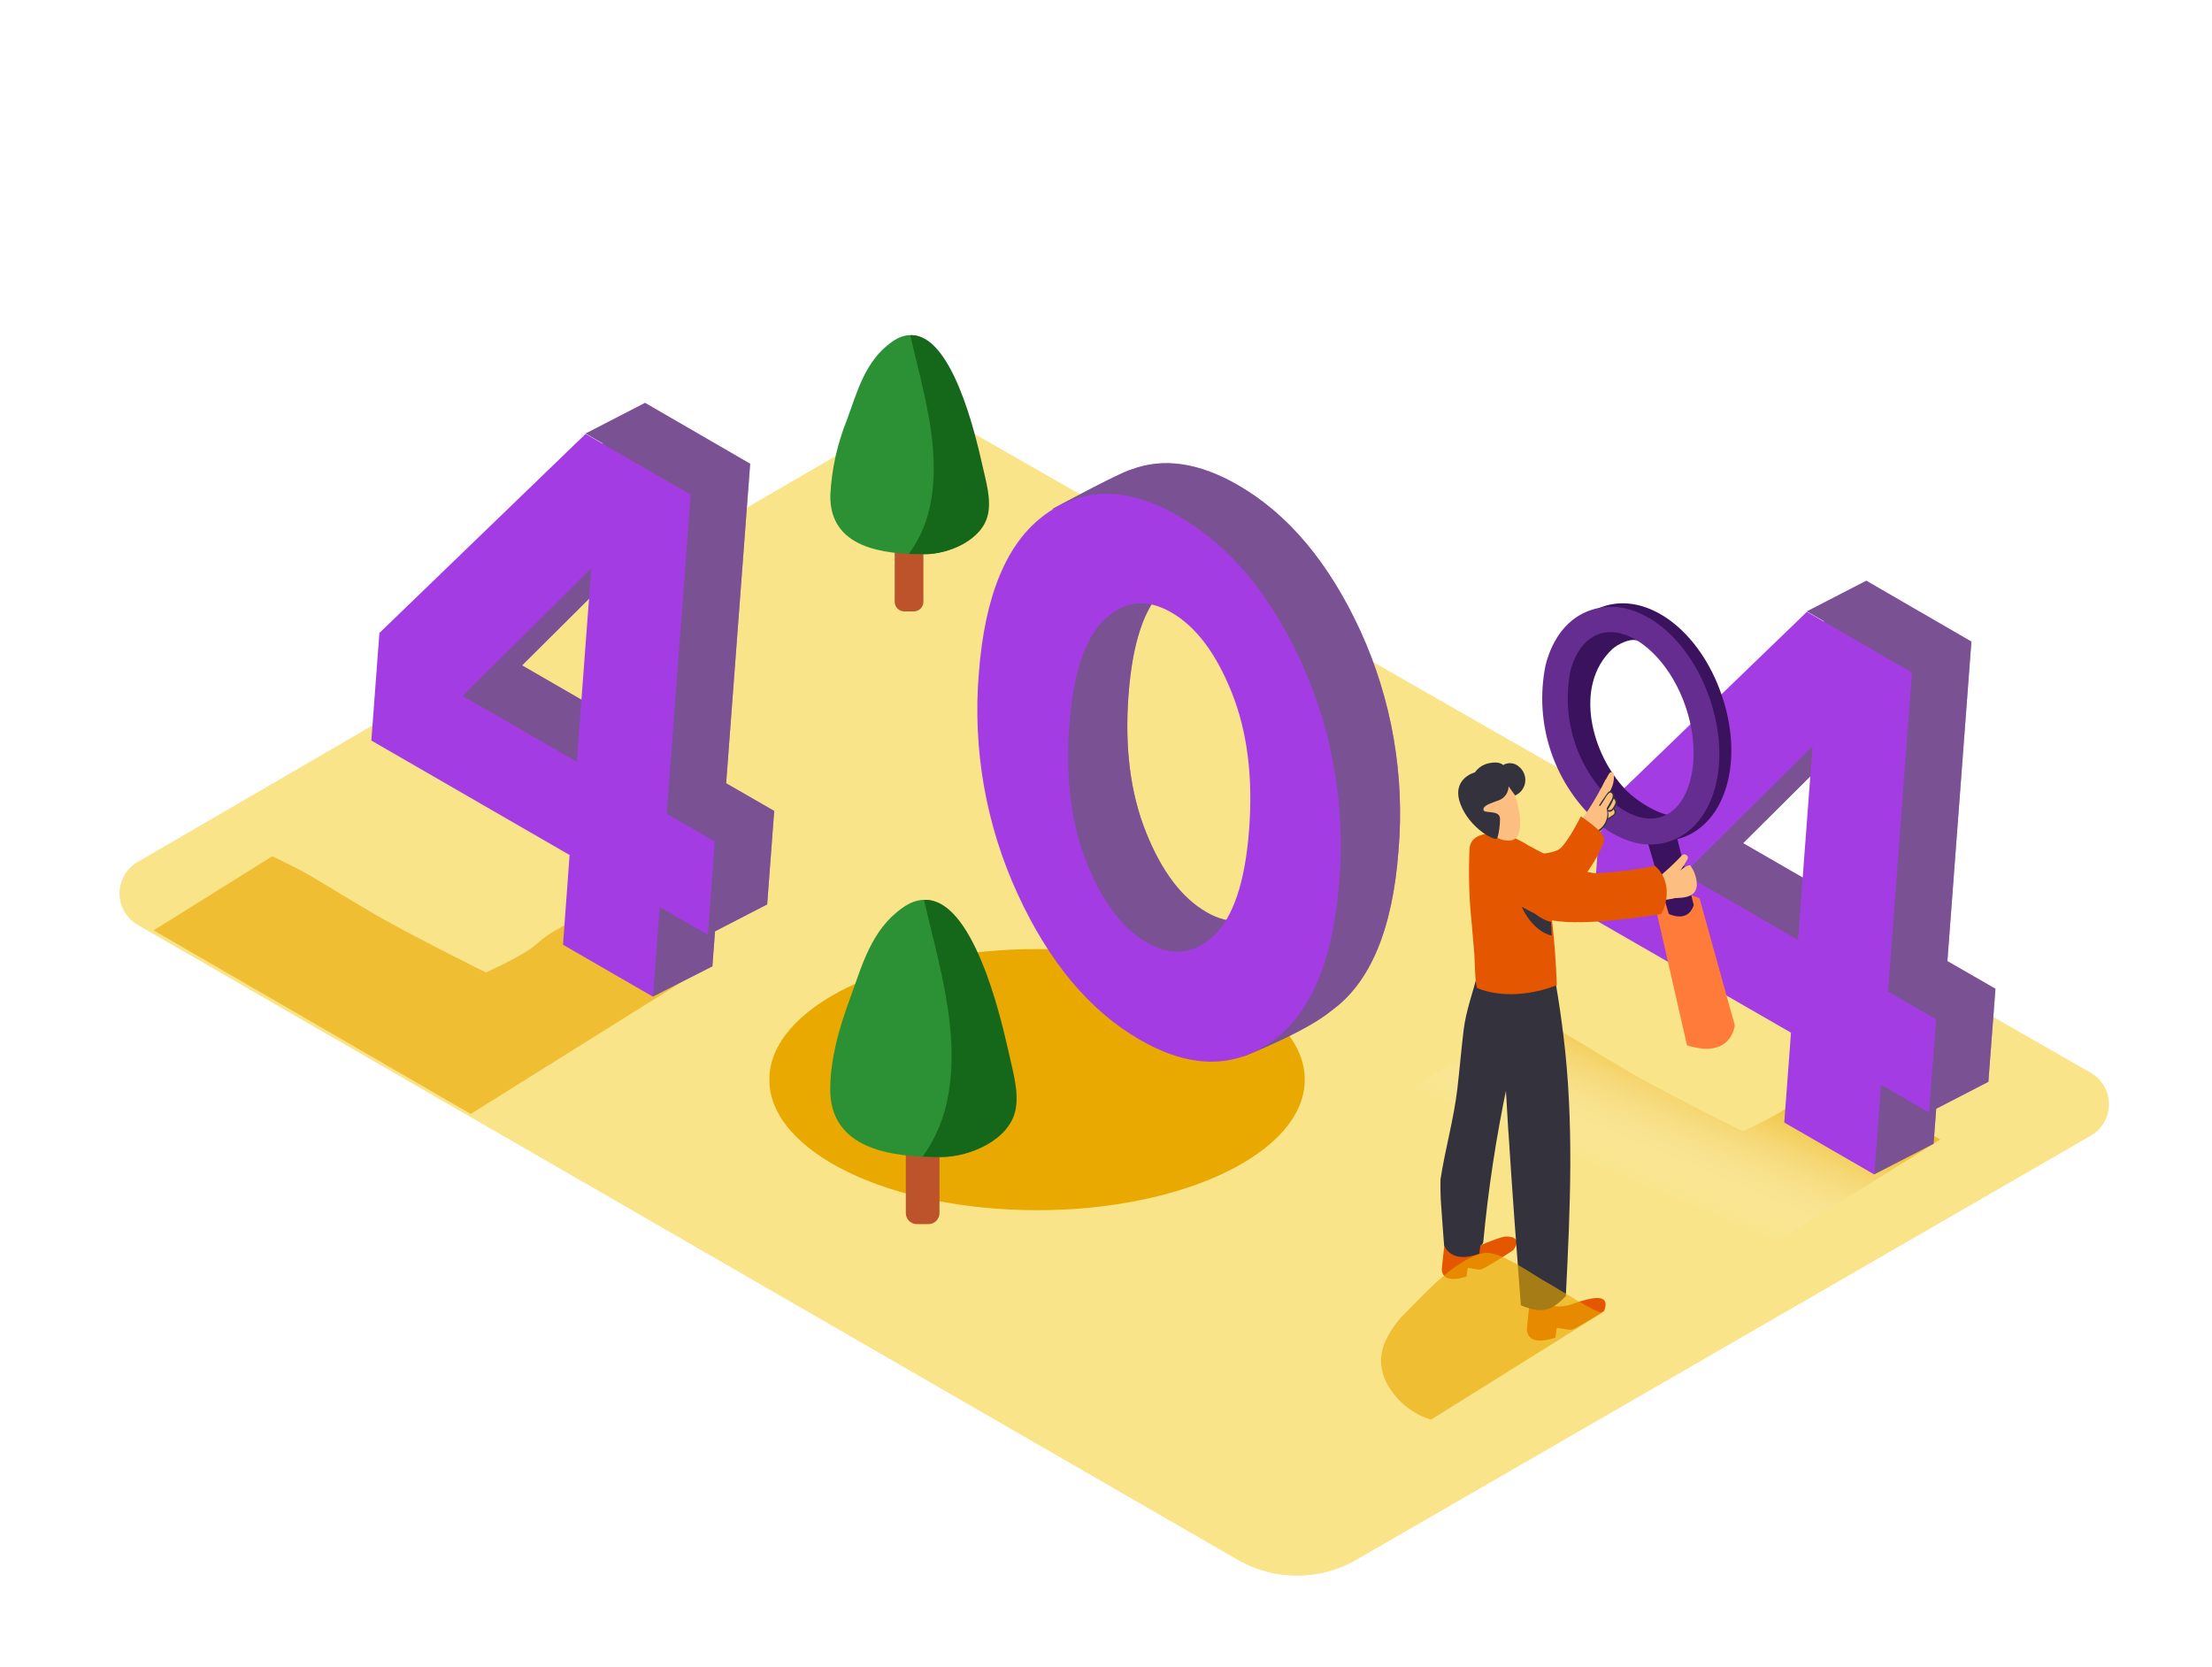 <svg width="406" height="306" viewBox="0 0 406 306" fill="none" xmlns="http://www.w3.org/2000/svg">
<path d="M25.253 158.217L166.237 76.225C167.25 75.64 168.4 75.332 169.571 75.332C170.742 75.332 171.892 75.64 172.905 76.225L383.741 196.889C384.757 197.473 385.602 198.315 386.189 199.33C386.775 200.345 387.085 201.497 387.085 202.669C387.085 203.841 386.775 204.993 386.189 206.008C385.602 207.023 384.757 207.865 383.741 208.449L248.939 286.29C245.631 288.2 241.878 289.205 238.058 289.205C234.238 289.205 230.486 288.2 227.177 286.29L25.273 169.758C24.261 169.173 23.42 168.333 22.834 167.322C22.249 166.31 21.94 165.162 21.938 163.993C21.936 162.824 22.241 161.675 22.823 160.661C23.405 159.648 24.243 158.805 25.253 158.217Z" fill="#F9E48A"/>
<path style="mix-blend-mode:multiply" opacity="0.63" d="M335.255 198.157C333.296 199.954 332.21 199.67 329.033 202.552C326.871 204.491 319.898 207.627 319.898 207.627C319.898 207.627 305.109 200.35 298.41 196.381C286.525 189.357 288.778 190.291 280.627 186.322L258.825 199.903L317.035 233.591L356.133 209.14C351.748 206.501 343.902 202.542 335.255 198.157Z" fill="url(#paint0_linear_147_1578)"/>
<path style="mix-blend-mode:multiply" opacity="0.63" d="M104.545 169.017C102.586 170.813 101.5 170.529 98.323 173.412C96.161 175.35 89.188 178.487 89.188 178.487C89.188 178.487 74.46 171.199 67.761 167.21C55.876 160.186 58.129 161.12 49.979 157.151L28.197 170.762L86.407 204.45L125.505 179.999C121.09 177.36 113.244 173.401 104.545 169.017Z" fill="url(#paint1_linear_147_1578)"/>
<path d="M190.343 222.121C217.48 222.121 239.479 211.392 239.479 198.157C239.479 184.922 217.48 174.193 190.343 174.193C163.206 174.193 141.207 184.922 141.207 198.157C141.207 211.392 163.206 222.121 190.343 222.121Z" fill="url(#paint2_linear_147_1578)"/>
<path d="M249.69 115.79C243.918 103.265 236.441 94.353 227.258 89.055C220.065 84.9 213.515 83.946 207.608 86.193C205.74 86.609 193.124 93.44 193.124 93.44H198.108C193.912 99.009 191.409 107.2 190.597 118.013C189.417 131.864 191.832 145.786 197.61 158.43C203.369 170.976 210.839 179.897 220.021 185.196C223.289 187.181 226.918 188.496 230.699 189.063L228.253 193.884C228.253 193.884 239.662 189.449 244.422 185.46C251.507 180.344 255.594 170.58 256.683 156.167C257.871 142.33 255.462 128.421 249.69 115.79ZM221.382 167.382C216.895 164.791 213.218 159.919 210.349 152.767C207.479 145.614 206.407 137.21 207.131 127.554C207.855 117.911 210.047 111.392 213.708 107.995C217.369 104.598 221.429 104.202 225.888 106.807C230.374 109.399 234.052 114.271 236.921 121.423C239.79 128.576 240.863 136.98 240.139 146.636C239.435 156.292 237.249 162.812 233.582 166.195C229.914 169.578 225.841 169.974 221.361 167.382H221.382Z" fill="#A43CE3"/>
<path opacity="0.61" d="M249.69 115.79C243.918 103.265 236.441 94.353 227.258 89.055C220.065 84.9 213.515 83.946 207.608 86.193C205.74 86.609 193.124 93.44 193.124 93.44H198.108C193.912 99.009 191.409 107.2 190.597 118.013C189.417 131.864 191.832 145.786 197.61 158.43C203.369 170.976 210.839 179.897 220.021 185.196C223.289 187.181 226.918 188.496 230.699 189.063L228.253 193.884C228.253 193.884 239.662 189.449 244.422 185.46C251.507 180.344 255.594 170.58 256.683 156.167C257.871 142.33 255.462 128.421 249.69 115.79ZM221.382 167.382C216.895 164.791 213.218 159.919 210.349 152.767C207.479 145.614 206.407 137.21 207.131 127.554C207.855 117.911 210.047 111.392 213.708 107.995C217.369 104.598 221.429 104.202 225.888 106.807C230.374 109.399 234.052 114.271 236.921 121.423C239.79 128.576 240.863 136.98 240.139 146.636C239.435 156.292 237.249 162.812 233.582 166.195C229.914 169.578 225.841 169.974 221.361 167.382H221.382Z" fill="#606060"/>
<path d="M238.779 121.403C244.563 134.035 246.982 147.947 245.803 161.79C244.72 176.196 240.633 185.96 233.541 191.083C226.45 196.205 218.33 196.117 209.181 190.819C199.999 185.521 192.529 176.599 186.77 164.053C180.958 151.418 178.507 137.496 179.655 123.636C180.738 109.23 184.821 99.479 191.906 94.384C198.991 89.288 207.111 89.386 216.266 94.678C225.509 99.97 233.014 108.878 238.779 121.403ZM222.691 171.808C226.345 168.425 228.538 161.905 229.268 152.249C229.999 142.593 228.927 134.189 226.051 127.036C223.182 119.884 219.504 115.012 215.018 112.42C210.531 109.829 206.471 110.224 202.838 113.608C199.17 116.991 196.978 123.511 196.261 133.167C195.543 142.823 196.616 151.227 199.478 158.379C202.347 165.532 206.025 170.404 210.511 172.995C214.997 175.587 219.057 175.191 222.691 171.808Z" fill="#A43CE3"/>
<path d="M142.1 148.838L133.28 143.763L137.685 85.117L118.4 73.952L107.509 79.565L110.686 81.402L80.55 110.532L79.068 130.274L115.456 151.285L114.218 167.738L119.851 170.986V182.892L130.752 177.36L131.239 170.935L140.811 165.992L142.1 148.838ZM116.725 134.202L95.816 122.124L119.425 98.647L116.725 134.202Z" fill="#A43CE3"/>
<path opacity="0.61" d="M142.1 148.838L133.28 143.763L137.685 85.117L118.4 73.952L107.509 79.565L110.686 81.402L80.55 110.532L79.068 130.274L115.456 151.285L114.218 167.738L119.851 170.986V182.892L130.752 177.36L131.239 170.935L140.811 165.992L142.1 148.838ZM116.725 134.202L95.816 122.124L119.425 98.647L116.725 134.202Z" fill="#606060"/>
<path d="M122.379 149.366L131.199 154.441L129.92 171.564L121.1 166.489L119.861 182.942L103.337 173.401L104.545 156.928L68.157 135.917L69.639 116.176L107.488 79.636L126.773 90.801L122.379 149.366ZM105.864 139.805L108.534 104.28L84.925 127.737L105.864 139.805Z" fill="#A43CE3"/>
<path d="M366.253 181.481L357.432 176.406L361.837 117.759L342.552 106.594L331.662 112.207L334.838 114.044L304.703 143.175L303.221 162.916L339.609 183.927L338.371 200.38L344.004 203.628V215.534L354.895 209.921L355.382 203.496L364.953 198.553L366.253 181.481ZM340.878 166.845L319.938 154.756L343.547 131.279L340.878 166.845Z" fill="#A43CE3"/>
<path opacity="0.61" d="M366.253 181.481L357.432 176.406L361.837 117.759L342.552 106.594L331.662 112.207L334.838 114.044L304.703 143.175L303.221 162.916L339.609 183.927L338.371 200.38L344.004 203.628V215.534L354.895 209.921L355.382 203.496L364.953 198.553L366.253 181.481ZM340.878 166.845L319.938 154.756L343.547 131.279L340.878 166.845Z" fill="#606060"/>
<path d="M346.541 182.009L355.361 187.084L354.072 204.186L345.252 199.111L344.014 215.565L327.49 206.024L328.728 189.54L292.32 168.57L293.802 148.828L331.651 112.288L350.936 123.453L346.541 182.009ZM330.017 172.468L332.686 136.943L309.077 160.42L330.017 172.508" fill="#A43CE3"/>
<path d="M311.95 164.906L318.406 188.17C318.406 188.17 317.858 194.473 309.636 191.854L304.043 167.311C304.043 167.311 305.302 161.851 311.95 164.906Z" fill="#FF7B39"/>
<path d="M302.236 153.954L306.296 167.738C306.296 167.738 309.788 169.524 310.874 166.124L307.545 152.675L302.236 153.954Z" fill="#3B125E"/>
<path d="M295.903 150.747C291.784 147.198 288.685 142.617 286.922 137.475C285.16 132.332 284.798 126.813 285.875 121.484C287.174 116.308 290.128 112.684 294.198 111.334C302.318 108.543 311.93 115.668 316.01 127.574C320.09 139.48 316.883 150.919 308.733 153.761C306.637 154.468 304.381 154.556 302.237 154.015C299.915 153.395 297.754 152.28 295.903 150.747ZM295.72 115.719C293.203 116.582 291.325 119.028 290.422 122.621C289.565 127.071 289.887 131.669 291.356 135.956C292.825 140.244 295.39 144.072 298.796 147.062C301.709 149.346 304.693 150.107 307.21 149.265C312.691 147.387 314.691 138.1 311.575 129.026C309.159 121.921 304.236 116.714 299.598 115.597C298.32 115.265 296.974 115.307 295.72 115.719Z" fill="#3B125E"/>
<path d="M300.775 117.739C299.557 116.846 296.806 118.307 295.933 119.129C288.706 125.899 292.178 138.556 298.44 145.012C300.785 147.428 306.317 150.736 308.357 149.356C308.357 149.356 299.313 155.446 292.858 148.717C286.402 141.987 284.829 128.904 284.829 128.904L285.225 122.012L287.59 117.394L289.995 114.826L295.933 114.176L300.775 117.739Z" fill="#3B125E"/>
<path d="M293.7 151.386C289.582 147.838 286.482 143.257 284.72 138.114C282.957 132.972 282.596 127.452 283.672 122.124C284.971 116.947 287.925 113.324 291.995 111.974C300.115 109.182 309.727 116.308 313.807 128.214C317.888 140.12 314.68 151.559 306.53 154.401C304.434 155.108 302.179 155.196 300.034 154.654C297.712 154.034 295.551 152.919 293.7 151.386ZM293.518 116.358C291 117.221 289.123 119.667 288.219 123.26C287.362 127.711 287.684 132.308 289.153 136.596C290.622 140.883 293.187 144.712 296.593 147.702C299.506 149.985 302.49 150.747 305.007 149.904C310.488 148.026 312.488 138.739 309.372 129.665C306.956 122.56 302.033 117.353 297.395 116.237C296.118 115.904 294.772 115.946 293.518 116.358Z" fill="#662D91"/>
<path d="M289.924 153C290.063 152.67 290.225 152.351 290.412 152.046C290.407 152.062 290.407 152.08 290.412 152.097C290.419 152.122 290.434 152.144 290.456 152.159C290.477 152.175 290.502 152.184 290.528 152.184C290.555 152.184 290.58 152.175 290.601 152.159C290.622 152.144 290.638 152.122 290.645 152.097L291 151.559C290.988 151.629 290.988 151.701 291 151.772C291.03 151.902 291.106 152.016 291.215 152.093C291.323 152.17 291.457 152.204 291.589 152.188C291.668 152.183 291.745 152.161 291.814 152.123C291.883 152.085 291.942 152.031 291.988 151.967C292.034 151.903 292.064 151.829 292.078 151.751C292.092 151.674 292.087 151.594 292.066 151.518L292.228 151.335C292.22 151.389 292.22 151.444 292.228 151.498C292.253 151.574 292.296 151.642 292.354 151.697C292.412 151.751 292.483 151.79 292.56 151.81C292.638 151.829 292.719 151.828 292.796 151.807C292.873 151.786 292.943 151.746 293 151.691L293.172 151.518C293.222 151.54 293.276 151.552 293.33 151.552C293.384 151.552 293.438 151.54 293.487 151.518C293.944 151.362 294.392 151.179 294.827 150.97C294.795 150.958 294.766 150.938 294.744 150.912C294.722 150.886 294.707 150.855 294.699 150.822C294.692 150.789 294.694 150.754 294.704 150.721C294.714 150.689 294.731 150.659 294.756 150.635C295.269 150.22 295.811 149.843 296.38 149.508H296.451V149.458C296.584 149.025 296.551 148.558 296.36 148.148C296.496 147.982 296.594 147.787 296.645 147.578C296.696 147.369 296.699 147.151 296.654 146.94C296.609 146.936 296.567 146.918 296.532 146.89C296.452 146.82 296.384 146.737 296.329 146.646C296.231 146.521 296.156 146.38 296.106 146.23C296.094 146.191 296.094 146.15 296.107 146.112C296.12 146.074 296.144 146.04 296.177 146.017C295.964 145.732 295.72 145.469 295.497 145.225C296.038 144.305 296.293 143.245 296.228 142.18C296.227 142.08 296.193 141.983 296.131 141.904C296.069 141.825 295.983 141.768 295.887 141.743C295.79 141.717 295.687 141.724 295.595 141.763C295.502 141.802 295.425 141.87 295.375 141.957C295.165 142.283 294.976 142.622 294.807 142.972C294.751 143.007 294.706 143.056 294.675 143.114C293.758 144.964 292.742 146.764 291.63 148.503C291.447 148.798 289.163 151.934 289.427 152.015C289.498 152.178 287.631 156.492 289.924 153ZM291.274 151.67C291.286 151.683 291.3 151.694 291.316 151.701C291.331 151.708 291.348 151.711 291.366 151.711C291.383 151.711 291.4 151.708 291.416 151.701C291.432 151.694 291.446 151.683 291.457 151.67C291.513 151.712 291.578 151.741 291.646 151.755C291.714 151.769 291.785 151.768 291.853 151.751C291.853 151.831 291.821 151.907 291.765 151.963C291.709 152.019 291.633 152.051 291.553 152.051C291.474 152.051 291.398 152.019 291.342 151.963C291.286 151.907 291.254 151.831 291.254 151.751L291.274 151.67Z" fill="#FCBF81"/>
<path d="M290.168 151.985C290.662 151.599 291.078 151.124 291.396 150.584C291.529 150.365 291.741 150.205 291.987 150.135C292.234 150.066 292.498 150.092 292.726 150.209C292.76 149.956 292.777 149.702 292.777 149.447C292.777 149.178 292.883 148.92 293.074 148.73C293.264 148.539 293.522 148.432 293.792 148.432C294.061 148.432 294.319 148.539 294.509 148.73C294.7 148.92 294.807 149.178 294.807 149.447C294.852 150.466 294.579 151.474 294.025 152.33C293.416 153.102 292.673 153.758 291.833 154.269C291.685 154.357 291.517 154.407 291.346 154.412C291.174 154.418 291.003 154.38 290.85 154.302C290.697 154.224 290.566 154.108 290.47 153.966C290.373 153.823 290.315 153.659 290.3 153.487L290.209 153.416C290.014 153.231 289.901 152.977 289.893 152.709C289.885 152.441 289.984 152.18 290.168 151.985Z" fill="#FCBF81"/>
<path d="M293.406 152.746C294.252 152.191 294.86 151.341 295.111 150.361C295.122 150.372 295.134 150.381 295.148 150.387C295.162 150.393 295.177 150.396 295.193 150.396C295.208 150.396 295.223 150.393 295.237 150.387C295.251 150.381 295.263 150.372 295.274 150.361L296.076 149.823C296.246 149.726 296.4 149.603 296.532 149.458C296.827 149.082 296.532 148.656 296.411 148.27C296.416 148.25 296.416 148.229 296.411 148.209L296.522 148.016C296.728 147.718 296.834 147.363 296.827 147.001C296.776 146.656 296.441 146.423 296.289 146.118C296.319 145.944 296.289 145.765 296.204 145.611C296.119 145.456 295.985 145.334 295.822 145.266C295.396 145.073 295.152 145.398 294.929 145.712C294.435 146.389 293.968 147.066 293.528 147.742C293.447 147.884 293.66 148.006 293.751 147.864C293.995 147.478 294.239 147.103 294.492 146.727C294.705 146.31 294.979 145.927 295.304 145.59C296.197 145.073 296.025 146.311 295.883 146.605C295.741 146.9 295.69 146.971 295.588 147.143L294.908 148.341C294.9 148.357 294.896 148.374 294.896 148.392C294.896 148.41 294.9 148.427 294.908 148.443C295.106 149.177 295.061 149.956 294.781 150.663C294.502 151.371 294.002 151.969 293.355 152.371C293.132 152.624 293.264 152.838 293.406 152.746ZM295.233 148.686C295.214 148.672 295.191 148.665 295.167 148.665C295.144 148.665 295.12 148.672 295.101 148.686V148.605C295.547 147.975 295.915 147.293 296.197 146.575L296.39 146.819C296.473 146.943 296.517 147.09 296.517 147.24C296.517 147.39 296.473 147.536 296.39 147.661C296.238 148.006 295.781 148.94 295.223 148.646L295.233 148.686ZM295.152 150.219C295.231 149.793 295.231 149.356 295.152 148.93C295.588 149.143 295.954 148.859 296.167 148.514C296.24 148.674 296.298 148.84 296.34 149.011C296.359 149.121 296.343 149.234 296.294 149.335C296.244 149.435 296.164 149.517 296.066 149.569C295.802 149.752 295.467 149.955 295.142 150.178L295.152 150.219Z" fill="#34323D"/>
<path d="M279.013 156.806C279.013 156.806 284.89 157.09 286.423 155.68C287.955 154.269 290.158 149.843 290.158 149.843C290.158 149.843 294.218 152.442 294.411 153.903C294.604 155.365 290.178 162.642 288.209 163.13" fill="#E55600"/>
<path d="M270.102 229.257C270.102 229.257 275.065 227.044 276.263 226.963C277.46 226.882 279.46 227.288 277.714 229.48C277.714 229.48 272.487 232.901 271.797 233.002C271.107 233.104 269.432 232.586 269.391 232.769C269.351 232.951 269.188 234.271 269.188 234.271C269.188 234.271 264.824 235.936 264.631 233.012C264.631 232.627 265.26 227.207 265.26 227.207" fill="#E55600"/>
<path d="M264.397 216.458C265.26 210.845 266.843 205.404 267.503 199.72C267.919 196.148 268.214 192.555 268.65 188.982C269.086 185.409 270.426 181.948 271.279 178.416C271.302 178.334 271.298 178.247 271.267 178.168C271.235 178.089 271.179 178.023 271.106 177.979L271.228 177.604C271.665 177.187 272.121 176.781 272.558 176.406L278.648 180.517C278.648 180.517 278.648 184.252 278.424 189.652C277.714 192.808 277.176 195.63 276.394 198.624C276.482 198.718 276.546 198.831 276.58 198.955C276.613 199.079 276.616 199.21 276.587 199.335C274.601 208.765 273.154 218.302 272.253 227.897C272.241 228.056 272.182 228.207 272.085 228.333C271.987 228.46 271.856 228.555 271.705 228.607L271.533 230.089C266.224 232.119 265.057 228.567 265.057 228.567C265.057 228.567 264.813 225.522 264.519 221.299C264.387 219.706 264.367 218.082 264.397 216.458Z" fill="#34323D"/>
<path d="M309.352 159.181C309.037 159.364 308.692 159.577 308.337 159.851C308.86 159.18 309.323 158.464 309.717 157.71C310.113 157.05 309.128 156.512 308.702 156.999C307.347 158.455 305.888 159.812 304.338 161.059C304.267 161.114 304.208 161.183 304.165 161.262H303.211H302.399H302.176C302.08 161.241 301.98 161.245 301.886 161.274C301.791 161.302 301.706 161.354 301.638 161.424C301.514 161.466 301.395 161.52 301.282 161.587L301.181 161.668L300.247 161.77C300.136 161.783 300.029 161.824 299.937 161.889C299.845 161.953 299.771 162.04 299.72 162.141C299.67 162.241 299.646 162.353 299.649 162.465C299.652 162.577 299.683 162.687 299.74 162.785L299.608 162.713C298.897 162.277 298.339 163.444 299.039 163.871C300.527 164.782 302.238 165.264 303.982 165.261C304.061 165.321 304.154 165.36 304.252 165.372C304.35 165.385 304.45 165.371 304.541 165.332L304.835 165.22C306.318 165.146 307.78 164.842 309.169 164.317C309.539 164.171 309.929 164.082 310.326 164.053C309.981 162.429 309.656 160.805 309.352 159.181Z" fill="#FCBF81"/>
<path d="M280.962 237.428L283.916 238.443C284.002 238.711 284.157 238.953 284.366 239.143C284.574 239.334 284.828 239.466 285.103 239.529C285.208 239.656 285.356 239.739 285.519 239.762C286.718 239.848 287.921 239.654 289.031 239.194C290.442 238.747 295.964 236.636 294.431 240.605C293.416 241.315 292.3 241.924 291.264 242.553C290.686 242.909 290.107 243.254 289.508 243.568C289.198 243.781 288.855 243.942 288.493 244.045C287.702 244.167 285.773 243.568 285.722 243.771C285.672 243.974 285.499 245.497 285.499 245.497C285.499 245.497 280.475 247.415 280.262 244.056C280.211 243.66 280.962 237.428 280.962 237.428Z" fill="#E55600"/>
<path d="M276.821 207.231C276.202 197.305 275.867 187.317 273.776 177.563C273.685 175.025 272.04 176.649 272.152 175.645C273.045 167.525 284.941 177.198 284.941 177.198C285.418 177.593 285.479 180.09 285.58 180.659C286.115 183.792 286.575 186.938 286.961 190.098C288.93 206.044 288.199 221.898 287.397 237.895C284.87 240.473 283.215 241.244 279.145 239.579C278.333 229.115 277.562 218.64 276.892 208.165L276.821 207.231Z" fill="#34323D"/>
<path d="M283.185 157.892C283.073 157.375 281.734 157.029 281.338 156.816C280.414 156.319 280.952 155.446 280.049 154.908C278.747 154.133 277.39 153.455 275.989 152.878C273.735 152.878 269.949 152.756 269.726 155.771C269.507 160.406 269.646 165.052 270.142 169.666C270.284 171.524 270.447 173.371 270.609 175.178C270.67 175.837 270.751 181.197 271.147 181.359C275.623 183.216 281.348 182.557 285.743 180.821C285.484 173.123 284.629 165.458 283.185 157.892Z" fill="#E55600"/>
<path d="M279.125 162.582C279.26 164.126 279.866 165.591 280.861 166.78C281.855 167.969 283.191 168.824 284.687 169.23C284.687 169.534 284.778 171.422 284.809 171.727C281.236 170.864 278.597 166.378 278.222 162.592C278.201 162.003 279.125 162.003 279.125 162.582Z" fill="#34323D"/>
<path d="M276.973 143.52C277.267 143.601 279.774 149.346 278.79 152.848C277.805 156.349 271.868 152.746 270.376 150.087C268.884 147.428 271.35 142.068 276.973 143.52Z" fill="#FCBF81"/>
<path d="M276.892 144.322C276.889 144.858 276.73 145.381 276.434 145.828C276.139 146.275 275.719 146.626 275.227 146.839C273.563 147.448 272.182 147.854 272.274 148.635C272.365 149.417 275.319 148.524 275.319 150.29C275.319 151.477 275.159 152.658 274.842 153.802C274.659 154.665 269.675 152.026 268.031 147.509C266.387 142.992 270.508 141.805 270.701 141.774C271.315 140.899 272.241 140.292 273.289 140.079C275.319 139.643 275.877 140.424 275.877 140.424C276.335 140.148 276.87 140.029 277.402 140.086C277.933 140.142 278.432 140.372 278.821 140.739C279.234 141.076 279.554 141.514 279.749 142.011C279.945 142.508 280.009 143.046 279.937 143.575C279.865 144.103 279.658 144.605 279.336 145.031C279.014 145.456 278.589 145.793 278.1 146.007L276.892 144.322Z" fill="#34323D"/>
<path d="M279.125 154.401C279.125 154.401 289.387 160.288 293.091 160.288C296.677 160.074 300.244 159.623 303.769 158.938C306.317 161.1 306.479 164.865 304.906 167.758C300.42 168.489 287.143 170.397 282.972 168.337C277.897 165.84 272.385 162.49 272.385 162.49C272.385 162.49 267.402 157.567 279.125 154.401Z" fill="#E55600"/>
<path d="M308.306 159.841C308.306 159.841 309.849 158.572 310.235 158.826C311.022 159.889 311.446 161.178 311.443 162.5C311.311 163.769 310.661 164.845 307.504 164.815" fill="#FCBF81"/>
<path d="M170.398 183.673H168.297C167.17 183.673 166.257 184.587 166.257 185.713V222.639C166.257 223.766 167.17 224.679 168.297 224.679H170.398C171.525 224.679 172.438 223.766 172.438 222.639V185.713C172.438 184.587 171.525 183.673 170.398 183.673Z" fill="#BC532A"/>
<path d="M184.629 192.067C183.197 185.876 176.864 158.572 165.638 166.631C159.883 170.691 158.259 177.157 155.955 183.43C154.047 188.626 152.463 194.097 152.382 199.67C152.199 211.017 163.74 212.398 172.57 212.357C177.645 212.357 184.923 209.312 186.11 203.801C186.831 200.471 185.603 196.533 184.892 193.265C184.784 192.866 184.696 192.467 184.629 192.067Z" fill="#2C9135"/>
<path d="M185.167 193.265C185.079 192.866 184.987 192.463 184.893 192.057C183.634 186.586 178.529 164.652 169.597 165.17C172.246 176.741 176.154 188.972 174.073 200.817C173.408 204.953 171.792 208.879 169.353 212.286C170.541 212.347 171.708 212.367 172.834 212.357C177.909 212.357 185.187 209.312 186.375 203.801C187.095 200.471 185.877 196.533 185.167 193.265Z" fill="#156819"/>
<path d="M167.719 77.281H165.983C165.008 77.281 164.217 78.072 164.217 79.047V110.451C164.217 111.427 165.008 112.217 165.983 112.217H167.719C168.694 112.217 169.485 111.427 169.485 110.451V79.047C169.485 78.072 168.694 77.281 167.719 77.281Z" fill="#BC532A"/>
<path d="M179.868 84.427C178.65 79.159 173.26 55.925 163.689 62.756C158.786 66.258 157.406 71.719 155.447 77.068C153.668 81.477 152.638 86.153 152.402 90.902C152.25 100.565 162.075 101.753 169.606 101.712C173.94 101.712 180.132 99.134 181.147 94.424C181.756 91.582 180.721 88.233 180.132 85.452L179.868 84.427Z" fill="#2C9135"/>
<path d="M180.325 85.452L180.091 84.437C179.015 79.778 174.671 61.092 167.069 61.528C169.332 71.384 172.661 81.828 170.885 91.897C170.306 95.422 168.916 98.765 166.825 101.661C167.84 101.661 168.855 101.722 169.789 101.722C174.123 101.722 180.315 99.144 181.33 94.434C181.969 91.582 180.934 88.233 180.325 85.452Z" fill="#156819"/>
<path style="mix-blend-mode:multiply" opacity="0.63" d="M254.369 245.974C253.715 247.316 253.418 248.804 253.509 250.295C253.6 251.785 254.074 253.227 254.887 254.48C256.631 257.402 259.398 259.572 262.652 260.57L294.117 240.909C293.457 241.325 285.205 236.057 284.22 235.55C281.48 234.129 275.288 229.338 272.203 230.018C267.128 231.135 261.677 237.245 258.135 240.787C256.575 242.273 255.299 244.031 254.369 245.974Z" fill="url(#paint3_linear_147_1578)"/>
<defs>
<linearGradient id="paint0_linear_147_1578" x1="301.79" y1="218.072" x2="311.788" y2="194.381" gradientUnits="userSpaceOnUse">
<stop stop-color="white" stop-opacity="0"/>
<stop offset="0.98" stop-color="#E9A900"/>
</linearGradient>
<linearGradient id="paint1_linear_147_1578" x1="6847.55" y1="8926.39" x2="7103.57" y2="7678.33" gradientUnits="userSpaceOnUse">
<stop stop-color="white" stop-opacity="0"/>
<stop offset="0.98" stop-color="#E9A900"/>
</linearGradient>
<linearGradient id="paint2_linear_147_1578" x1="17933.4" y1="10231.5" x2="18316" y2="8372.89" gradientUnits="userSpaceOnUse">
<stop stop-color="white" stop-opacity="0"/>
<stop offset="0.98" stop-color="#E9A900"/>
</linearGradient>
<linearGradient id="paint3_linear_147_1578" x1="10928.1" y1="8088.16" x2="11173.5" y2="7316.74" gradientUnits="userSpaceOnUse">
<stop stop-color="white" stop-opacity="0"/>
<stop offset="0.98" stop-color="#E9A900"/>
</linearGradient>
</defs>
</svg>
